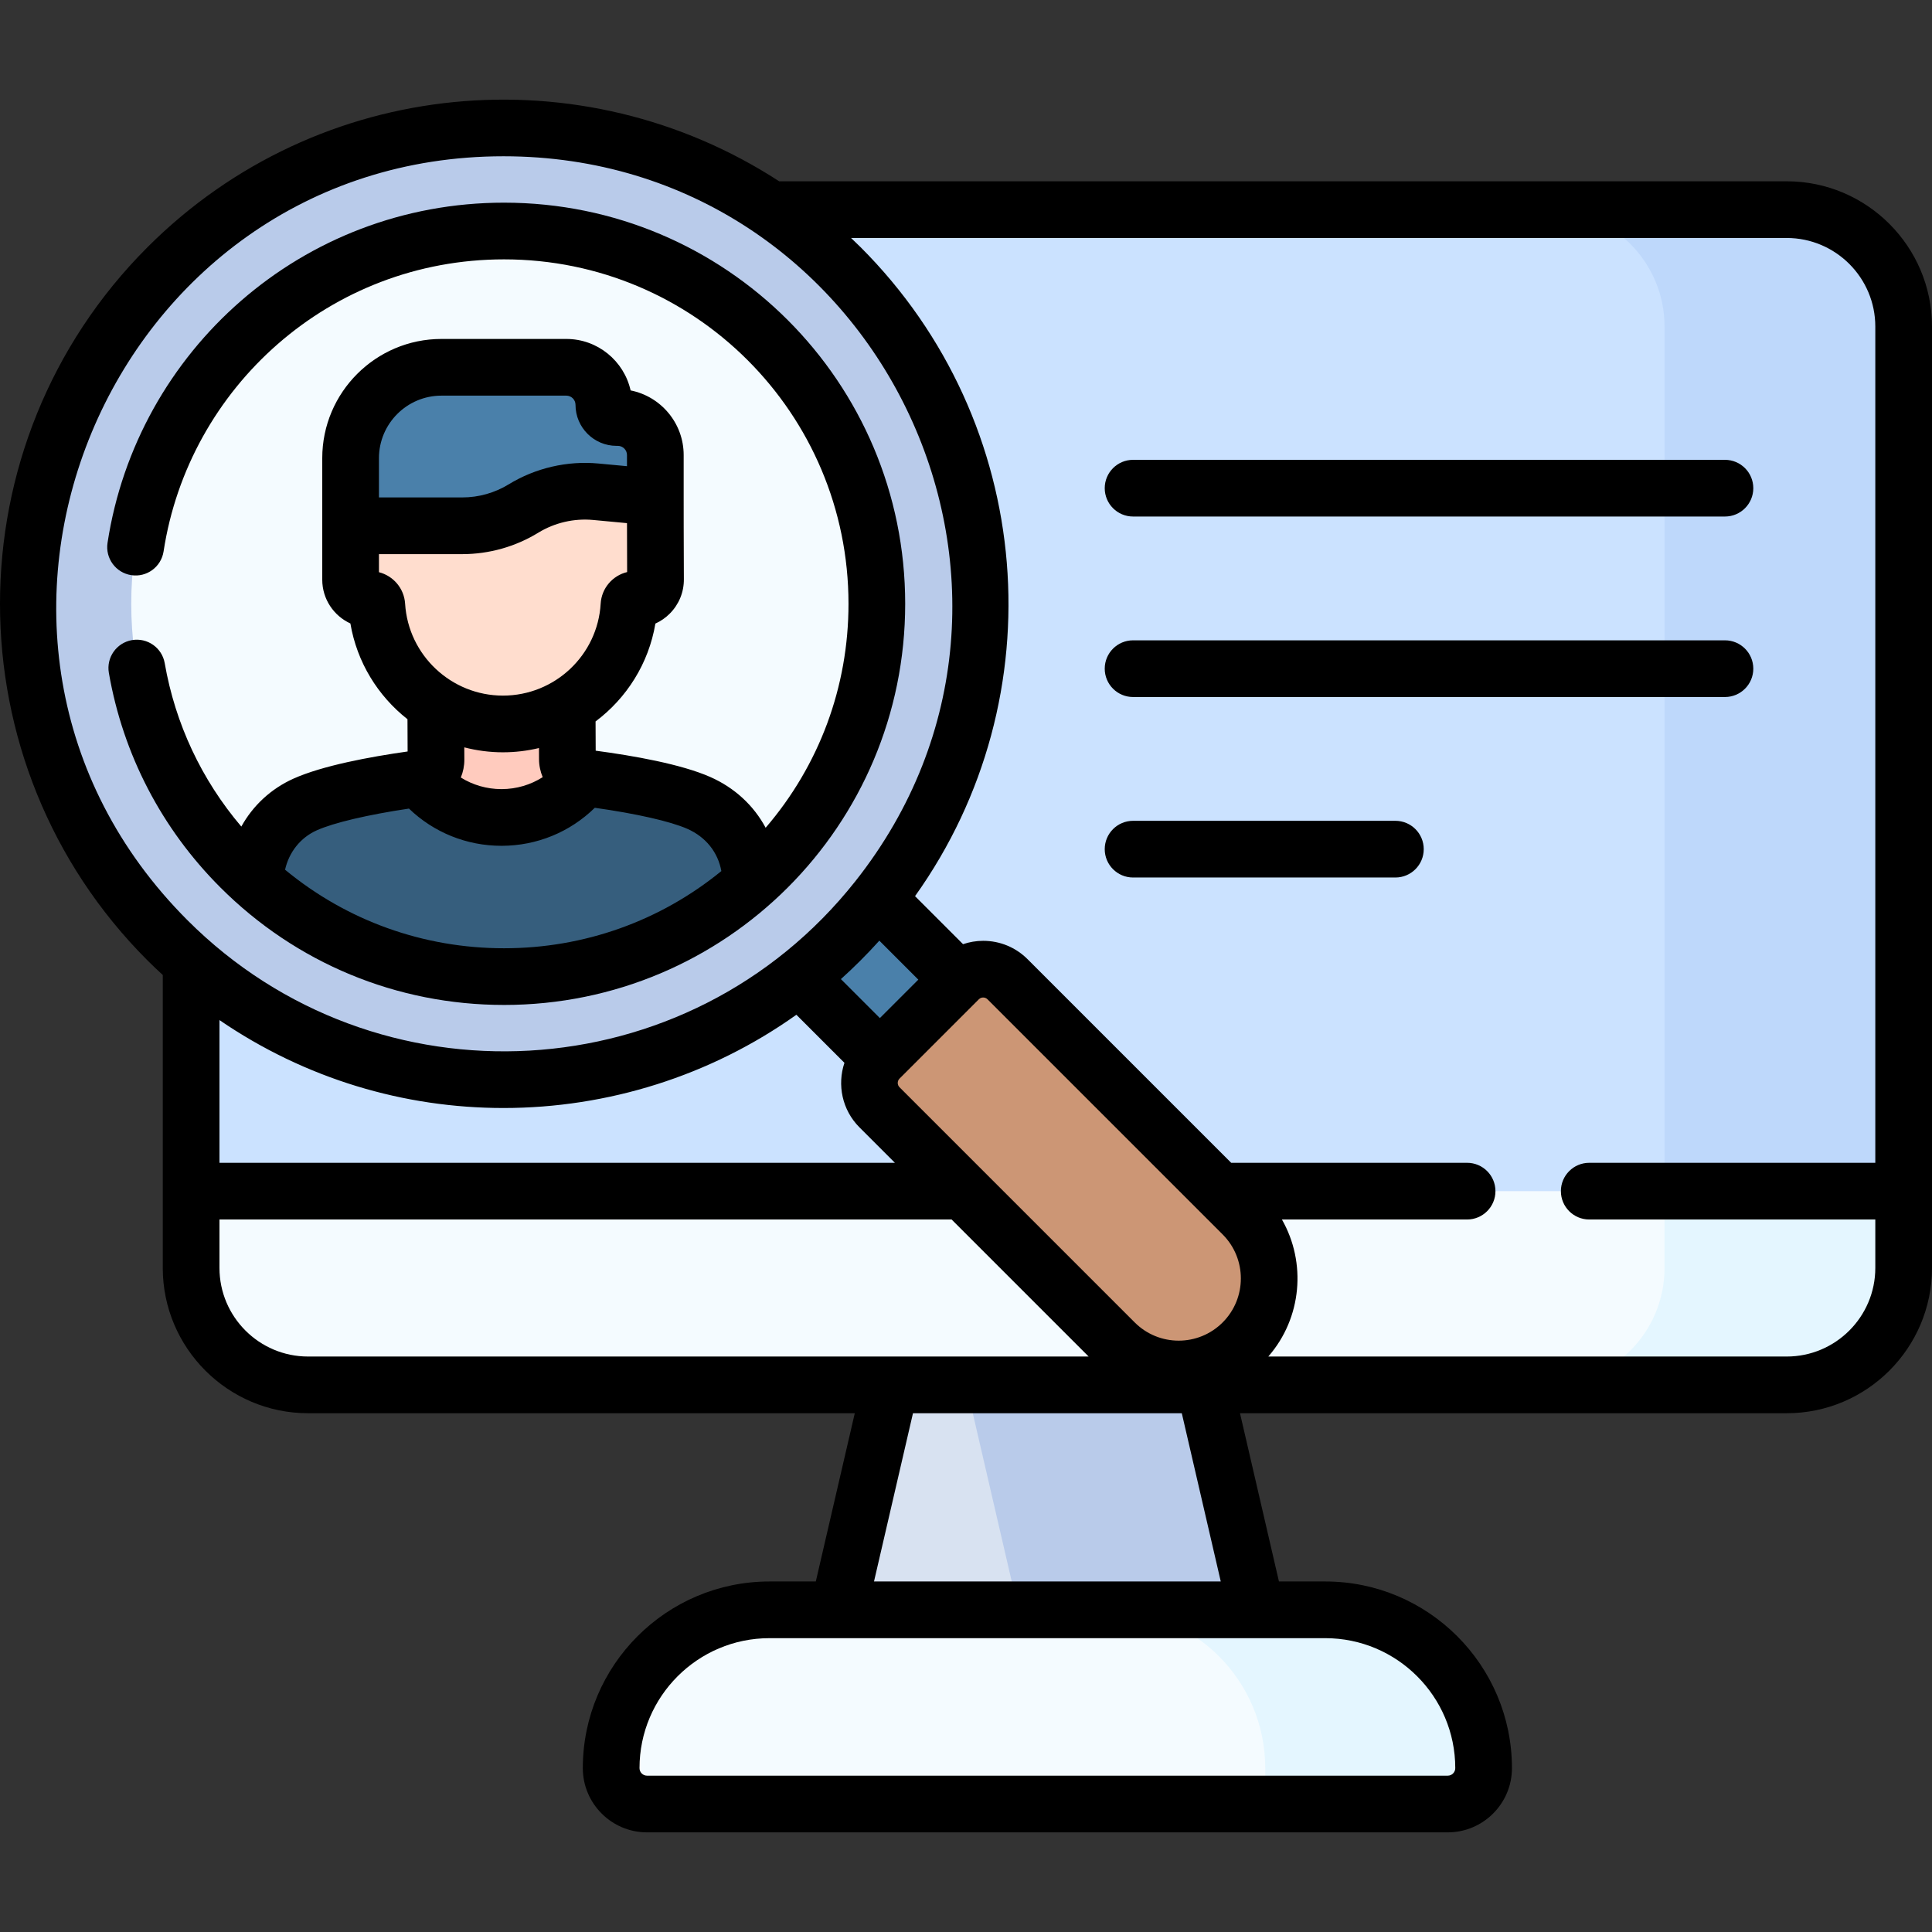 <svg id="Capa_1" enable-background="new 0 0 512 512" height="512" viewBox="0 0 512 512" width="512" xmlns="http://www.w3.org/2000/svg"><rect x="0" y="0" width="512" height="512" fill="#333333" stroke="none"/><g><g><path d="m336.36 441.275h-117.585l24.675-106.534h68.235z" fill="#d8e2f1"/><path d="m311.685 334.741h-63.103l24.675 106.534h63.103z" fill="#b9cbea"/><path d="m473.495 367.008h-391.854c-17.117 0-30.993-13.876-30.993-30.993v-249.468c0-17.117 13.876-30.993 30.993-30.993h391.854c17.117 0 30.993 13.876 30.993 30.993v249.467c0 17.117-13.876 30.994-30.993 30.994z" fill="#cbe2ff"/><path d="m473.494 55.554h-63.368c17.117 0 30.993 13.876 30.993 30.993v249.467c0 17.117-13.876 30.993-30.993 30.993h63.368c17.117 0 30.993-13.876 30.993-30.993v-249.467c0-17.117-13.875-30.993-30.993-30.993z" fill="#bed8fb"/><path d="m50.648 336.014c0 17.117 13.876 30.993 30.993 30.993h391.854c17.117 0 30.993-13.876 30.993-30.993v-20.349h-453.84z" fill="#f4fbff"/><path d="m504.488 336.014v-20.349h-63.368v20.349c0 17.117-13.876 30.993-30.993 30.993h63.368c17.117.001 30.993-13.876 30.993-30.993z" fill="#e4f6ff"/><path d="m351.22 426.62h-147.304c-23.17 0-41.953 18.783-41.953 41.953 0 5.252 4.258 9.51 9.51 9.51h212.188c5.252 0 9.51-4.258 9.51-9.51.001-23.17-18.782-41.953-41.951-41.953z" fill="#f4fbff"/><path d="m351.22 426.62h-57.873c23.17 0 41.953 18.783 41.953 41.953v9.51h48.362c5.252 0 9.51-4.258 9.51-9.51 0-23.17-18.783-41.953-41.952-41.953z" fill="#e4f6ff"/></g><g><g><g><g><path d="m216.022 226.35h29.434v61.653h-29.434z" fill="#4a80aa" transform="matrix(.707 -.707 .707 .707 -114.269 238.482)"/><path d="m329.332 321.834-62.317-62.317c-3.571-3.571-9.36-3.571-12.931 0l-21.003 21.004c-3.571 3.571-3.571 9.36 0 12.931l62.317 62.317c9.371 9.371 24.564 9.371 33.935 0 9.37-9.371 9.37-24.564-.001-33.935z" fill="#cc9675"/><circle cx="133.578" cy="160.015" fill="#b9cbea" r="126.129"/><circle cx="133.578" cy="160.015" fill="#f4fbff" r="98.795"/></g><g><g><g><g><g><g><g><path d="m154.725 206.107c-2.485-.312-4.354-2.417-4.365-4.922l-.096-22.786-34.815.147.096 22.786c.011 2.505-1.84 4.626-4.323 4.959 0 0-6.428 21.971 21.844 21.852 28.273-.12 21.659-22.036 21.659-22.036z" fill="#ffcbbe"/><path d="m185.174 212.77c-7.976-3.511-23.036-5.733-30.449-6.663l-.044.055c-11.121 13.911-32.255 13.973-43.458.128-7.405.993-22.445 3.342-30.392 6.92-8.26 3.722-13.015 11.852-13.187 20.383 37.265 33.452 93.834 33.622 131.295.51.148-9.445-5.098-17.518-13.765-21.333z" fill="#365e7d"/></g></g></g></g></g></g><g><g><path d="m160.027 107.284c0-5.493-4.453-9.946-9.946-9.946h-33.087c-13.299 0-24.08 10.781-24.08 24.08v17.921l8.225 6.306h64.305l8.225-13.85v-11.205c0-5.493-4.453-9.946-9.946-9.946h-.335c-1.857-.001-3.361-1.505-3.361-3.36z" fill="#4a80aa"/><g><path d="m173.668 131.794-15.779-1.48c-6.696-.628-13.414.931-19.149 4.444-4.889 2.995-10.512 4.58-16.245 4.58h-29.581v14.289c0 2.892 2.344 5.236 5.236 5.236.899 0 1.654.693 1.71 1.591 1.087 17.523 15.634 31.4 33.431 31.4 17.813 0 32.37-13.902 33.392-31.447.051-.87.781-1.543 1.653-1.543h.085c2.941 0 5.32-2.384 5.3-5.319-.053-7.885-.053-21.751-.053-21.751z" fill="#ffddce"/></g></g></g></g></g></g><g><path d="m300.277 136.885h156.855c4.149 0 7.512-3.363 7.512-7.512s-3.363-7.512-7.512-7.512h-156.855c-4.149 0-7.512 3.363-7.512 7.512s3.363 7.512 7.512 7.512z"/><path d="m464.644 177.205c0-4.149-3.363-7.512-7.512-7.512h-156.855c-4.149 0-7.512 3.363-7.512 7.512s3.363 7.512 7.512 7.512h156.855c4.149 0 7.512-3.363 7.512-7.512z"/><path d="m369.794 217.525h-69.517c-4.149 0-7.512 3.363-7.512 7.512s3.363 7.512 7.512 7.512h69.517c4.149 0 7.512-3.363 7.512-7.512s-3.363-7.512-7.512-7.512z"/><path d="m473.495 48.042h-267.014c-52.102-33.86-121.986-27.941-167.402 17.475-52.106 52.107-52.106 136.891 0 188.997 1.323 1.323 2.682 2.606 4.056 3.87v77.631c0 21.232 17.273 38.505 38.505 38.505h144.885l-10.328 44.588h-12.282c-27.275 0-49.465 22.19-49.465 49.465 0 9.386 7.636 17.023 17.022 17.023h212.188c9.386 0 17.023-7.636 17.023-17.023 0-27.275-22.19-49.465-49.465-49.465h-12.283l-10.325-44.588h144.885c21.232 0 38.505-17.273 38.505-38.505v-249.468c0-21.232-17.273-38.505-38.505-38.505zm-340.059-6.628c98.988 0 154.684 114.518 93.244 192.117-44.295 55.938-127.008 60.329-176.976 10.359-74.69-74.69-21.022-202.476 83.732-202.476zm105.052 244.323 20.812-20.813.096-.096c.395-.395.845-.478 1.153-.478s.758.083 1.153.478l62.317 62.317c6.427 6.427 6.427 16.884 0 23.311-6.441 6.442-16.869 6.442-23.31 0l-62.318-62.317c-.637-.636-.637-1.672 0-2.308l.091-.091c.002 0 .004-.001.006-.003zm-5.313-15.936-10.329-10.329c3.396-3.054 6.849-6.475 10.189-10.189l10.329 10.329zm-99.738 23.833c27.609 0 54.871-8.523 77.611-24.711l12.737 12.737c-1.952 5.809-.637 12.484 3.982 17.104l9.39 9.39h-178.997v-37.821c22.78 15.589 48.959 23.301 75.277 23.301zm-75.277 42.38v-12.836h194.022l36.317 36.317h-206.858c-12.947 0-23.481-10.533-23.481-23.481zm327.5 132.559c0 1.102-.896 1.998-1.998 1.998h-212.189c-1.101 0-1.997-.896-1.997-1.998 0-18.99 15.45-34.441 34.44-34.441h147.304c18.99.001 34.44 15.451 34.44 34.441zm-62.146-49.465h-91.894l10.328-44.588h71.239zm149.981-59.613h-137.382c8.924-10.23 10.127-24.891 3.607-36.317h49.076c4.149 0 7.512-3.363 7.512-7.512s-3.363-7.512-7.512-7.512h-62.521l-53.948-53.948c-3.147-3.146-7.329-4.879-11.778-4.879-1.845 0-3.638.314-5.336.887l-12.722-12.722c37.68-52.787 31.972-125.588-14.415-171.974-.833-.833-1.683-1.643-2.535-2.451h247.953c12.947 0 23.481 10.533 23.481 23.481v221.607h-75.812c-4.149 0-7.512 3.363-7.512 7.512s3.363 7.512 7.512 7.512h75.812v12.836c0 12.947-10.533 23.48-23.48 23.48z"/><path d="m133.578 266.323c58.753 0 106.307-47.546 106.307-106.307 0-58.752-47.546-106.307-106.307-106.307-53.532 0-97.3 39.297-105.08 90.151-.627 4.101 2.189 7.935 6.291 8.562 4.102.634 7.935-2.189 8.562-6.29 6.636-43.387 44.02-77.398 90.227-77.398 50.449 0 91.283 40.827 91.283 91.283 0 22.013-7.762 42.822-21.955 59.348-3.127-5.85-8.192-10.602-14.706-13.469-7.715-3.396-20.347-5.624-30.337-6.956l-.033-7.752c8.221-6.158 14.076-15.331 15.856-25.933 1.411-.635 2.708-1.531 3.83-2.662 2.419-2.435 3.739-5.666 3.716-9.098-.052-7.768-.053-21.561-.053-21.699v-11.205c0-8.465-6.055-15.542-14.062-17.127-1.747-7.795-8.722-13.638-17.038-13.638h-33.087c-17.42 0-31.592 14.173-31.592 31.593v17.921 14.289c0 5.143 3.061 9.584 7.456 11.597 1.738 10.279 7.3 19.223 15.131 25.376l.036 8.549c-9.979 1.416-22.593 3.751-30.278 7.212-5.984 2.696-10.738 7.167-13.792 12.687-10.523-12.376-17.5-27.203-20.301-43.298-.71-4.087-4.593-6.824-8.689-6.113-4.088.712-6.825 4.602-6.113 8.689 3.763 21.626 13.984 41.288 29.556 56.86 20.021 20.019 46.719 31.135 75.172 31.135zm-16.584-161.474h33.087c1.342 0 2.435 1.092 2.435 2.434 0 5.995 4.877 10.872 10.871 10.872h.336c1.342 0 2.434 1.092 2.434 2.434v2.955l-7.565-.709c-8.261-.776-16.701 1.185-23.774 5.517-3.71 2.272-7.971 3.473-12.322 3.473h-22.068v-10.409c-.002-9.134 7.431-16.567 16.566-16.567zm-16.568 46.787v-4.785h22.068c7.122 0 14.096-1.966 20.169-5.686 4.321-2.646 9.478-3.843 14.525-3.37l8.973.841c.006 3.961.016 8.944.036 12.967-3.844.921-6.774 4.267-7.013 8.367-.796 13.666-12.169 24.372-25.893 24.372-13.695 0-25.086-10.697-25.933-24.353-.253-4.063-3.138-7.387-6.932-8.353zm32.865 47.73c3.283 0 6.478-.395 9.545-1.129l.012 2.98c.007 1.672.358 3.271.973 4.739-3.204 2.038-6.947 3.155-10.86 3.166-.022 0-.041 0-.062 0-3.873 0-7.584-1.082-10.773-3.073.603-1.474.939-3.077.932-4.749l-.014-3.243c3.282.849 6.714 1.309 10.247 1.309zm-49.374 20.693c4.492-2.023 13.474-4.134 24.46-5.778 6.557 6.319 15.275 9.866 24.521 9.866h.107c9.296-.027 18.045-3.637 24.626-10.075 11.001 1.551 20.004 3.587 24.517 5.574 4.909 2.161 8.126 6.228 9.021 11.197-16.231 13.248-36.356 20.456-57.591 20.456-21.427 0-41.724-7.338-58.031-20.817 1.038-4.639 4.064-8.483 8.37-10.423z"/></g></g></g></svg>